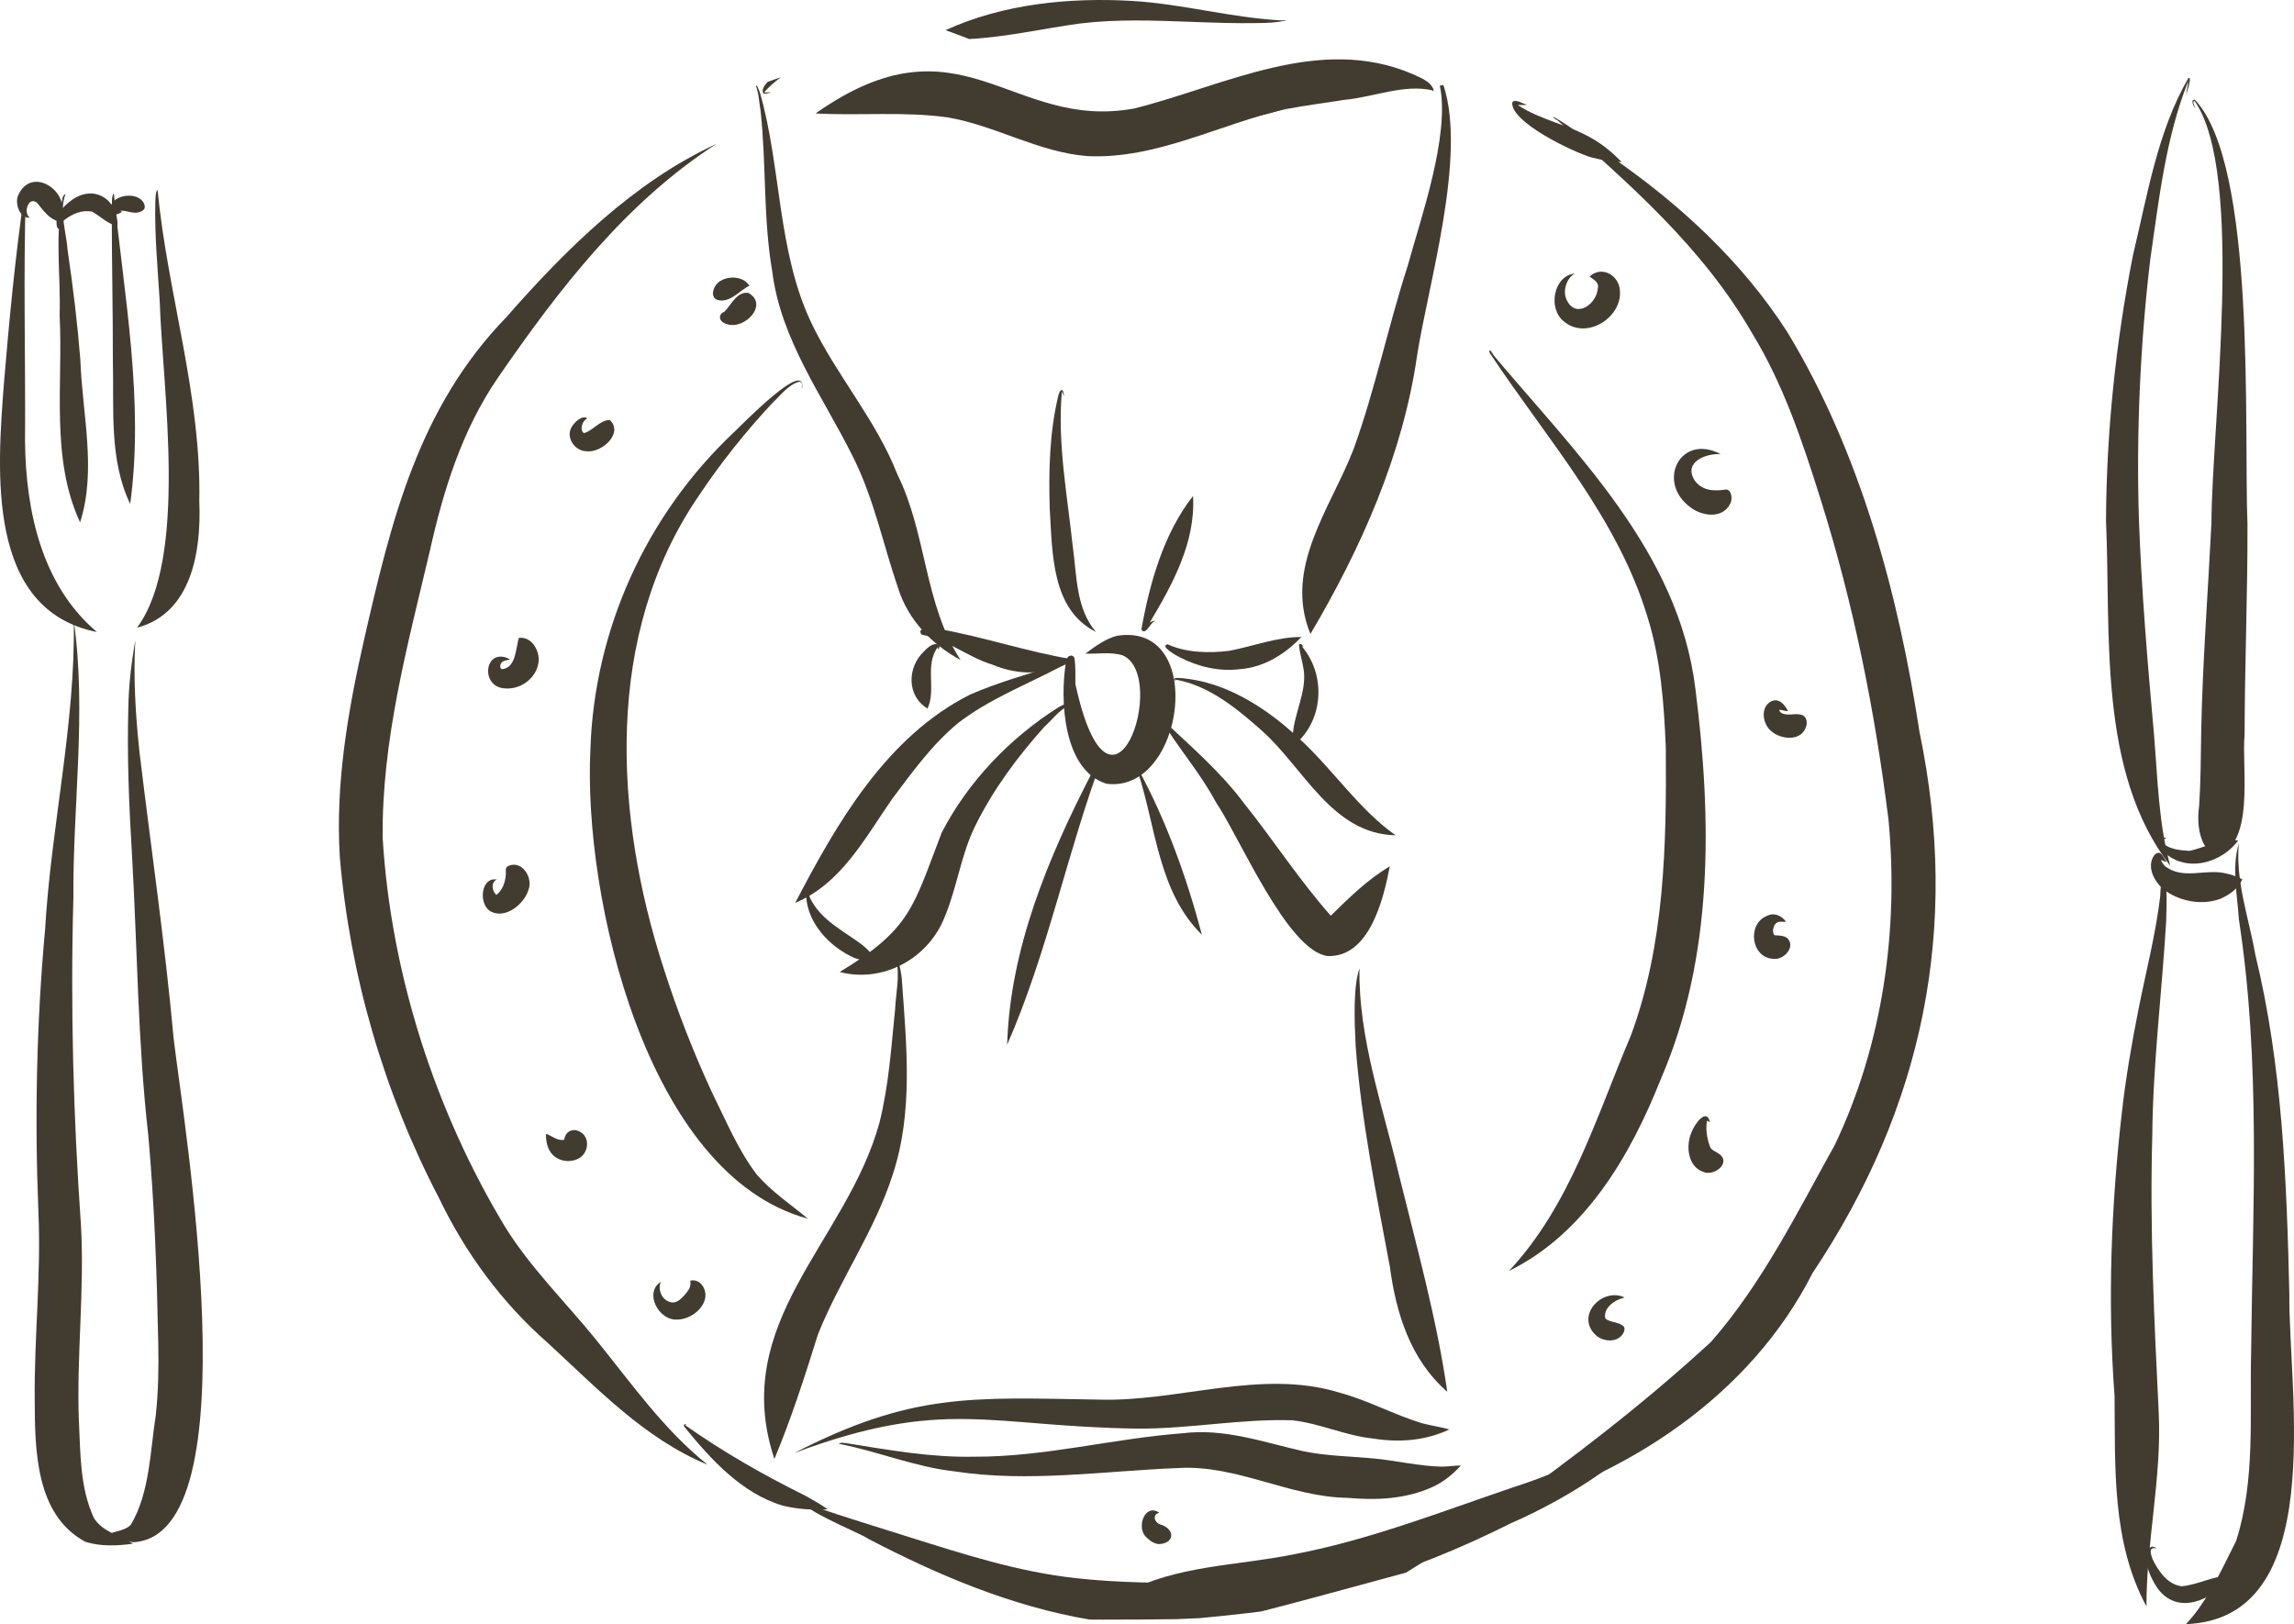 <?xml version="1.0" encoding="UTF-8"?>
<svg id="Layer_2" data-name="Layer 2" xmlns="http://www.w3.org/2000/svg" viewBox="0 0 171.666 121.551">
  <g id="Layer_1-2" data-name="Layer 1">
    <g>
      <path d="m7.253,47.299C-1.06,45.649-.202,35.237.292,28.718c.389-4.676.834-9.361,1.499-13.997.004-.048.079-.604.182-.501.006.009-.006.02-.014.014,0-0-0-.001-0-.001-.005.002-.011.004-.016.005-.213,6.236-.025,12.546-.07,18.807.054,5.206,1.263,10.778,5.38,14.253Z" fill="#423b30" stroke-width="0"/>
      <path d="m10.257,46.974c3.847-5.21,1.903-17.889,1.698-24.385-.154-2.5-.394-4.997-.331-7.502.003-.06.014-.977.208-.843.013.017-.015.021-.023.009,0,.003.003.003.003.003-.004,0-.009,0-.015 0.0.732,7.682,3.283,15.334,3.118,23.285.153,3.67-.551,8.352-4.658,9.434Z" fill="#423b30" stroke-width="0"/>
      <path d="m5.992,39.089c-2.227-4.809-1.263-10.347-1.53-15.492.094-2.913-.367-5.899.217-8.77.017-.112.163-.377.251-.248-.01.028-.022-.016-.042-.016-.47,1.285.086,2.858.179,4.219.403,2.703.728,5.414.946,8.138.135,4.027,1.237,8.263-.02,12.17Z" fill="#423b30" stroke-width="0"/>
      <path d="m9.742,37.713c-1.588-3.299-1.204-7.115-1.296-10.677.007-3.807-.084-7.613-.083-11.417.047-.344-.059-.923.165-1.157.045.034.036.102-.005.028.758,7.656,2.278,15.528,1.219,23.222Z" fill="#423b30" stroke-width="0"/>
      <path d="m6.376,115.381c-3.713-2.002-3.76-6.848-3.778-10.56-.051-4.695.489-9.384.277-14.082-.284-7.058-.147-14.126.498-21.162.446-7.711,2.283-15.433,2.148-23.117.967,6.832-.077,13.813-.029,20.695-.228,8.254-.007,16.314.564,24.502.282,4.795-.338,9.896-.154,14.634.121,2.457.069,5.09,1.145,7.354.674,1.004,1.914,1.293,2.91,1.881-1.137.168-2.438.226-3.582-.145Z" fill="#423b30" stroke-width="0"/>
      <path d="m9.984,115.419c-.599-.031-1.231-.345-1.687-.678.478-.159,1.153-.254,1.49-.627,1.432-2.374,1.465-5.67,1.869-8.189.192-1.765.223-3.54.188-5.314-.107-5.359-.277-10.352-.746-15.626-.8-7.056-.819-14.159-1.234-21.242-.215-3.567-.356-7.136-.262-10.711.026-1.71.225-3.422.524-5.106-.158,2.726.016,5.604.313,8.374.86,7.146,1.903,14.263,2.556,21.433.746,6.334,5.949,37.18-3.012,37.686Z" fill="#423b30" stroke-width="0"/>
      <path d="m4.412,16.586c-.707-.194-1.152-.789-1.576-1.339-.192-.223-.51-.29-.676-.002-.213.292-.233.739.015,1.008.015.013.056.02.037.04-.733.049-1.093-1.034-.875-1.619,1.026-2.479,4.298-.136,3.078,1.913-.001-0-.002-0-.003-.001Z" fill="#423b30" stroke-width="0"/>
      <path d="m4.256,16.936c-.171-.826.499-1.533,1.123-1.969,1.683-1.2,3.467-.038,3.414,1.952-.719-.146-1.263-.72-1.886-1.071-.773-.172-1.503.165-2.09.617-.222.167-.476.612-.069.705-.138.093-.461-.01-.49-.234Z" fill="#423b30" stroke-width="0"/>
      <path d="m8.284,15.815c-.211-1.069,1.48-1.467,2.191-.937.3.194.57.728.125.923-.582.307-1.064-.089-1.63-.024.05.027.137.026.16.069-.259.185-.672.374-.846-.031Z" fill="#423b30" stroke-width="0"/>
      <path d="m162.407,64.798c-5.453-7.052-4.431-17.36-4.809-25.827.033-6.666.731-13.329,2.017-19.869,1.074-4.462,1.832-9.26,4.143-13.255.04-.043.105-.009.114.043.015.403-.186.798-.268,1.191-.006-.274.128-.692.15-1.013-1.685,4.218-2.191,8.839-2.839,13.311-.766,6.384-1.053,13.103-.855,19.467.194,5.392.65,10.775,1.131,16.147.273,3.273.341,6.656,1.216,9.805Z" fill="#423b30" stroke-width="0"/>
      <path d="m165.695,64.062c-1.161-.823-1.311-2.463-1.126-3.775.117-1.804.123-3.613.151-5.422.097-5.235.506-10.46.767-15.689.019-7.337,2.527-26.217-1.261-31.62-.026.007-.05.015-.074.022-.075.153.115.402.084.514-.06-.134-.356-.641.006-.633,4.63,4.867,3.663,24.602,3.943,31.819.014,5.236-.207,10.473-.216,15.709-.24,2.455.852,8.492-2.274,9.075Z" fill="#423b30" stroke-width="0"/>
      <path d="m163.112,64.472c-.545-.119-2.167-1.172-1.473-1.772.135-.063.414-.016.496.054-.133.031-.275.018-.384.102-.007.017-.014.033-.021.05.389.669,1.433.727,2.098.774,1.242-.249,2.375-.985,3.661-.778-.952,1.3-2.804,2.095-4.377,1.57Z" fill="#423b30" stroke-width="0"/>
      <path d="m160.625,120.222c-2.612-4.829-2.33-10.424-2.387-15.738-.528-7.074-.262-14.17.546-21.213.288-2.587.732-5.143,1.237-7.696.56-2.828,1.293-5.639,1.633-8.494.017-.974.338-2.179-.243-2.997-.006.001-.012.002-.016.002l-.003.003c-0.0.002-.001.003-.003.003h.003c-.003.011-.016.019-.02.003-.009-.126.207.088.228.109.673,1.437.529,3.151.502,4.704-.316,5.357-.994,10.692-1.04,16.065-.201,7.039.148,13.844.484,20.812.224,4.833-.936,9.651-.92,14.438Z" fill="#423b30" stroke-width="0"/>
      <path d="m163.582,121.551c1.579-1.668,2.712-4.148,3.753-6.228,1.452-4.528,1.004-9.406,1.122-14.1.115-10.828.741-21.675-.917-32.429-.119-1.849-.548-3.908-0-5.665-.266,2.812.749,5.565,1.231,8.314,2.025,8.32,2.352,16.936,2.547,25.441-.073,7.242,2.982,24.261-7.735,24.665Z" fill="#423b30" stroke-width="0"/>
      <path d="m161.731,119.198c-.619-.611-1.749-2.891-.724-3.448.121-.014.61.149.18.111-.423.003-.183.597-.105.821.431.904,1.134,1.913,2.182,2.034,1.259-.12,2.448-.81,3.71-.831-1.085,1.622-3.627,2.998-5.243,1.314Z" fill="#423b30" stroke-width="0"/>
      <path d="m162.159,66.743c-.842-.528-1.614-1.829-.946-2.744.489-.49.656.166.912.493-.111.021-.284-.095-.405-.141.022.188.228.399.329.5,1.294.962,2.871.219,4.314.473.498.089,1.002.25,1.436.487-.316.698-.935,1.134-1.616,1.445-1.308.493-2.867.25-4.023-.513Z" fill="#423b30" stroke-width="0"/>
      <path d="m59.51,67.566c3.126-6,6.828-12.424,13.073-15.58,2.13-.93,4.387-1.552,6.602-2.245.351-.093.83-.289,1.148-.211-.332.052-.645.232-.957.362-2.579,1.355-5.349,2.426-7.672,4.214-1.951,1.613-3.435,3.675-4.944,5.688-2.017,2.907-3.833,6.37-7.251,7.772Z" fill="#423b30" stroke-width="0"/>
      <path d="m62.833,72.743c5.405-3.247,5.525-4.973,7.639-10.432,1.969-3.816,5.115-7.091,8.739-9.38.355-.213,1.48-.731,1.405.037-.058-.033.031-.197-.162-.267-.99.097-1.61,1.088-2.314,1.706-2.004,2.232-3.829,4.7-5.163,7.408-1.076,2.173-1.358,4.632-2.302,6.855-1.231,3.082-4.597,4.918-7.842,4.072Z" fill="#423b30" stroke-width="0"/>
      <path d="m63.919,71.684c-1.794-.794-3.476-2.555-3.59-4.59-.003-.108.046-.567.256-.57.019.002.002.024-.006.02-.001.001-.001.002-.002.002-.004.005-.009.011-.016.016 0-0.0 0-.001 0-.001-0.0 0-0.0.001-.001.001-.114.195.004.474.069.663.825,1.686,2.558,2.461,3.963,3.542.42.365.855.815,1.117,1.279-.618-.028-1.214-.142-1.792-.362Z" fill="#423b30" stroke-width="0"/>
      <path d="m104.438,62.514c-4.766-.104-6.863-5.03-10.009-7.829-1.879-1.673-4.01-3.423-6.537-3.836-.001.002-.003.004-.004.006.014.028.144.066.106.09-.058-.031-.15-.026-.165-.091.057-.157.35-.114.464-.111,3.408.243,6.467,2.232,8.91,4.511,2.526,2.298,4.46,5.303,7.235,7.26Z" fill="#423b30" stroke-width="0"/>
      <path d="m99.357,71.551c-3.02-.383-6.595-8.898-8.371-11.52-1.176-2.202-2.874-4.128-4.134-6.235-.034-.121.292-.074.251-.04-.049-.001-.097.003-.146.012-.01.011-.02.021-.029.033,2.126,2,4.397,3.946,6.167,6.318,2.204,2.753,4.154,5.779,6.491,8.412,1.359-1.34,2.785-2.732,4.416-3.693-.473,2.451-1.515,6.81-4.645,6.713Z" fill="#423b30" stroke-width="0"/>
      <path d="m82.795,58.653c-3.248-1.017-3.493-6.293-3.026-9.112.03-.203.13-.472.376-.476.111-.011.225.066.251.177.111.63.069,1.324.077,1.945,2.693,12.361,7.036-.554,3.556-2.134-.897-.291-1.936-.097-2.807-.136.721-.531,1.488-1.109,2.368-1.336,6.765-1.068,5.04,11.851-.795,11.073Z" fill="#423b30" stroke-width="0"/>
      <path d="m74.236,49.731c-1.832-.558-3.387-1.906-5.263-2.231-.5-.613.973-.483,1.279-.428,3.341.584,6.621,1.712,9.904,2.251-1.745,1.301-3.989,1.223-5.921.408Z" fill="#423b30" stroke-width="0"/>
      <path d="m88.314,49.206c-.217-.093-1.593-.871-.937-.986,1.407.644,3.138.671,4.63.484,1.778-.34,3.57-1.043,5.377-1.032-1.22,1.291-2.819,2.284-4.622,2.411-1.531.188-3.081-.179-4.448-.878Z" fill="#423b30" stroke-width="0"/>
      <path d="m69.409,53.024c-1.582-.943-1.524-3.115-.245-4.291.224-.254.755-.723,1.1-.45.1.077,0,.234-.034.313-.05-.002-.028-.117-.065-.148-.001-0-.002-0-.003-0-.983,1.36-.085,3.149-.752,4.576Z" fill="#423b30" stroke-width="0"/>
      <path d="m96.76,55.821c-.213-1.799.819-3.382.838-5.14.009-.828-.337-1.61-.385-2.426,0-.046.04-.074.083-.068.12.014.174.128.245.217.006.009-.003.017-.011.014-.043-.021-.086-.043-.129-.064,1.886,2.175,1.641,5.704-.64,7.466Z" fill="#423b30" stroke-width="0"/>
      <path d="m71.882,49.395c-2.148-1.163-3.906-2.98-4.662-5.34-1.128-3.282-1.812-6.716-3.379-9.845-2.257-4.542-5.417-8.753-6.058-13.931-.678-3.963-.433-8.004-.866-11.99-.116-.598-.118-1.281-.351-1.849.026-.009.053-.019.079-.028.128.263.23.542.232.55,1.61,5.653,1.279,11.839,3.852,17.233,1.878,3.915,4.83,7.229,6.422,11.303,2.203,4.439,2.003,9.739,4.733,13.896h-.003Z" fill="#423b30" stroke-width="0"/>
      <path d="m57.103,6.974c-.105-.295.107-.592.342-.848.187-.066.374-.132.561-.198-.066.023-.134.046-.199.066.213-.072.426-.144.64-.215-.453.319-.874.688-1.253,1.113.06.048.165.037.265.026.085-.011.168-.02.211.011-.135.03-.266.08-.396.08-.057,0-.114-.01-.171-.035Z" fill="#423b30" stroke-width="0"/>
      <path d="m79.567,9.801c-2.852-.183-5.003-2.069-7.368-3.488.697.253,1.407.466,2.128.653.729.191,1.465.368,2.191.57.724.202,1.442.427,2.168.61.946.236,1.932.311,2.915.311.536,0,1.069-.023,1.596-.054,1.55-.091,3.086-.313,4.619-.561,1.633-.265,3.248-.621,4.887-.852.849-.12,1.698-.217,2.544-.345.821-.123,1.638-.242,2.465-.328,1.465-.085,2.921-.048,4.385.023.846.043,1.704.111,2.502-.242.128-.057.256-.119.381-.187.448.085.897.169,1.343.261-2.465.254-4.975.242-7.36.974-1.712.547-3.354,1.311-5.146,1.579-1.237.188-2.476.117-3.718.043-.955-.054-1.909-.111-2.858-.046-2.385.151-4.687,1.1-7.084,1.1-.197,0-.393-.006-.59-.02Z" fill="#423b30" stroke-width="0"/>
      <path d="m101.302,33.587c1.616-4.485,2.576-9.166,4.043-13.7.906-3.345,3.19-9.751,2.401-13.482.058-.004.117-.01.178-.019.031-.004.061-.01.091-.016,1.772,5.324-1.169,15.024-1.972,20.255-1.077,7.434-4.203,14.429-7.981,20.823-2.037-4.978,1.524-9.4,3.24-13.862Z" fill="#423b30" stroke-width="0"/>
      <path d="m57.944,109.178c-3.388-10.267,5.419-16.215,7.865-25.149.707-2.791.883-5.674,1.176-8.502.054-1.208.368-2.492.087-3.662-.012.002-.023.004-.034.007-.041.054-.054.119-.076.184-.003.011-.02.006-.017-.003.249-.969.572,1.167.55,1.382.348,4.815.854,9.832-.698,14.495-1.349,4.204-3.951,7.845-5.585,11.929-1.013,3.229-1.985,6.278-3.26,9.325-.003 0-.007-.002-.008-.006Z" fill="#423b30" stroke-width="0"/>
      <path d="m108.305,104.162c-2.757-2.403-3.829-5.859-4.3-9.371-1.016-5.45-2.129-10.901-2.553-16.438-.095-1.829-.204-4.494.279-5.878-.08,5.229,1.739,10.293,2.929,15.338,1.329,5.402,2.86,10.88,3.644,16.35Z" fill="#423b30" stroke-width="0"/>
      <path d="m59.444,108.738c8.795-4.506,13.17-4.154,22.726-3.993,6.03.196,12.154-2.332,18.066-.521,2.121.569,4.09,1.658,6.18,2.291.671.173,1.413.286,2.046.461-1.793.854-3.782.996-5.722.681-2.068-.21-3.974-1.139-6.036-1.364-3.87-.124-7.714.651-11.587.623-11.137-.15-14.438-2.361-25.673,1.821Z" fill="#423b30" stroke-width="0"/>
      <path d="m100.871,112.099c-4.367-.053-8.289-2.486-12.668-2.233-5.574.216-11.231,1.103-16.778.25-2.944-.327-5.752-1.498-8.604-2.052-.002.012-.016.041-.024.017-.017-.177.544-.071.578-.068,3.157.51,6.327,1.075,9.537,1.006,5.254.022,10.38-1.364,15.597-1.755,3.098-.388,6.041.67,9.013,1.345,1.728.355,3.545.382,5.137.53,1.758.147,3.481.595,5.247.624.468-.002.975-.092,1.414-.082-.608.66-1.289,1.227-2.114,1.601-1.978.905-4.201,1.012-6.337.818Z" fill="#423b30" stroke-width="0"/>
      <path d="m60.453,91.207c-12.09-3.264-16.825-24.117-16.272-35.118.287-8.99,4.188-17.552,10.722-23.721.565-.529,5.506-5.629,5.112-3.271-.042-.03.036-.344-.029-.442-.023-.021-.045-.041-.066-.062-.028-.012-.056-.021-.085-.033-.847.217-1.428,1.043-2.037,1.602-2.019,2.162-3.873,4.489-5.513,6.952-7.108,10.386-6.334,23.899-2.606,35.407,1.01,3.152,2.209,6.233,3.602,9.235,1.052,2.123,1.938,4.291,3.357,6.157,1.095,1.27,2.572,2.254,3.816,3.293Z" fill="#423b30" stroke-width="0"/>
      <path d="m112.915,95.123c4.606-4.93,6.518-11.492,9.106-17.568,2.562-6.882,2.687-14.321,2.637-21.58-.133-3.283-.376-6.596-1.357-9.753-2.222-7.418-7.486-13.303-11.703-19.63-.063-.09-.192-.238-.125-.362.009-.02.034-.026.048-.009.091.1.168.199.245.311.009.009-.006.02-.014.011-.071-.083-.142-.168-.226-.239,6.294,7.521,14.093,14.952,15.342,25.23,1.24,9.735,1.385,20.083-2.593,29.24-2.273,5.732-5.671,11.551-11.36,14.347Z" fill="#423b30" stroke-width="0"/>
      <path d="m82.012,47.291c-3.347-1.661-3.255-5.95-3.456-9.184-.089-2.854-.023-5.769.653-8.551.108-.276.048-.197.211-.362.163-.047.171.319.214.433-.072-.017-.092-.24-.172-.308-.34,3.844.404,7.729.813,11.557.313,2.214.229,4.662,1.738,6.414Z" fill="#423b30" stroke-width="0"/>
      <path d="m85.413,47.109c.621-3.467,1.664-7.189,3.864-9.987.203,3.449-1.517,6.585-3.232,9.458.077-.058.557-.198.32-.062-.291.114-.658,1.092-.952.591Z" fill="#423b30" stroke-width="0"/>
      <path d="m75.368,78.182c.215-7.195,3.074-13.998,6.326-20.316.287-.459.505-1.047.875-1.436.084-.016.032.082.017.125-.033.014-.005-.052-.008-.063-2.675,7.074-4.162,14.775-7.21,21.69Z" fill="#423b30" stroke-width="0"/>
      <path d="m89.942,69.957c-3.275-3.213-3.431-8.056-4.792-12.195-.084-.193-.077-.39.153-.185-.008.041-.095-.027-.135-.035,2.11,3.855,3.658,8.206,4.774,12.416Z" fill="#423b30" stroke-width="0"/>
      <path d="m52.954,109.621c-4.721-1.947-8.254-5.712-11.947-9.104-3.454-3.03-6.174-6.729-8.161-10.867-4.121-7.895-6.66-16.645-7.417-25.516-.337-5.477.603-10.924,1.812-16.244,2.044-8.944,4.059-17.354,10.656-24.16,4.462-5.085,9.552-10.129,15.706-12.953-6.761,4.352-11.812,10.908-16.327,17.47-2.687,3.898-4.1,8.446-5.118,13.02-1.665,7.056-3.603,14.146-3.521,21.452.616,10.176,3.932,20.44,9.169,29.115,1.908,3.06,4.495,5.598,6.762,8.383,2.688,3.325,5.101,6.775,8.386,9.406Z" fill="#423b30" stroke-width="0"/>
      <path d="m112.069,113.136c5.567-3.961,10.97-8.104,15.976-12.716,3.827-4.367,6.446-9.683,9.256-14.732,3.59-7.528,4.8-16.076,4.02-24.348-1.026-8.214-2.618-16.158-5.099-24.035-1.343-4.265-2.769-8.556-5.12-12.387-3.684-6.411-9.237-11.217-14.7-16.043.033.035.065.071.098.105.009.006-.003.02-.011.011-.085-.068-.228-.142-.256-.257,1.437.777,2.89,2.043,4.331,2.992,5.147,3.555,9.81,7.857,13.202,13.152,5.447,8.991,8.293,19.574,9.876,29.902,3.051,14.666.287,28.081-8.007,40.5-4.646,9.173-13.869,15.183-23.564,17.854Z" fill="#423b30" stroke-width="0"/>
      <path d="m59.835,111.909l.003-.003c-0.0.001-.001.002-.001.003h-.002Z" fill="#423b30" stroke-width="0"/>
      <path d="m59.837,111.909h.001c-.001.001-.001.002-.002.003 0-.001 0-.002.001-.003Z" fill="#423b30" stroke-width="0"/>
      <path d="m81.547,121.209c-5.805-.978-11.337-3.311-16.569-6.043-.783-.538-5.683-2.39-5.142-3.254-.14.472.71.639,1.079.835,2.359.821,4.758,1.533,7.141,2.294,4.046,1.271,8.121,2.584,12.352,3.055,3.345.382,6.639.376,9.964.368,1.051,0,2.106-.003,3.166.009,5.106.074,9.092-3.647,13.888-4.841,2.738-.749,5.65-1.214,8.417-1.587-3.063,1.741-6.297,3.143-9.366,4.861-.437.279-.859.542-1.267.792-2.277.614-4.553,1.234-6.831,1.849-1.331.356-2.661.712-3.998,1.054-.359.046-.715.091-1.074.131-1.165.134-2.334.254-3.499.365-.581.028-1.165.054-1.747.08-.875.011-1.75.02-2.624.026-.947.006-1.894.009-2.842.009-.349-0-.699-0-1.048-.001Z" fill="#423b30" stroke-width="0"/>
      <path d="m117.045,24.068c-1.247-.964-.791-3.433.803-3.599-.617.344-.913,1.275-.635,1.918.653,1.532,2.312.398,2.359-.862 0.0 0.0.011-.01.011-.01.063-.424-.377-.608-.627-.821.883-.826,2.163-.127,2.26.994.233,2.06-2.496,3.786-4.171,2.379Z" fill="#423b30" stroke-width="0"/>
      <path d="m126.518,37.98c-2.615-1.888-.784-5.592,2.242-3.995-1.076-.06-2.786.565-1.969,1.932.534.791,1.399.855,2.256.734.501-.145.635.659.451,1.001-.556,1.206-2.109.992-2.98.328Z" fill="#423b30" stroke-width="0"/>
      <path d="m132.53,54.702c-.636-.53-.82-1.789.017-2.214.578-.281,1.022.261,1.254.735-.192.007-.446-.099-.664-.101.028.14.179.27.301.305-.013-.005-.026-.01-.04-.015-.012-.007-.025-.014-.036-.021.481.205,1.041-.059,1.533.134.288.131.353.519.279.795-.331,1.212-1.911,1.044-2.644.382Z" fill="#423b30" stroke-width="0"/>
      <path d="m132.726,71.759c-1.692-.051-2.017-2.616-.496-3.217.529-.266,1.087-.027,1.416.433-.202.046-.46-.051-.658.064-.227.135-.322.454-.305.669.013.098.028.233.121.288.285.011.703.025.942.21.656.647-.252,1.649-1.02,1.553Z" fill="#423b30" stroke-width="0"/>
      <path d="m127.44,87.698c-1.154-.413-1.297-1.967-.858-2.961.167-.504,1.111-1.9,1.373-.772-.055.018-.146-.074-.216-.094-.115.669.001,1.372.247,1.996.127.237.428.317.633.474.994.668-.363,1.738-1.18,1.356Z" fill="#423b30" stroke-width="0"/>
      <path d="m119.355,99.861c-1.449-1.467.593-3.541,2.22-2.758-.621.162-1.269.521-1.445,1.16.006-.024.012-.049.017-.071-.03.105-.05.227-.041.332l-.013-.016c.01.036.023.073.034.109.006.013.012.025-.008.013.025.033.049.063.034.071.393.284.967.22,1.339.558.111.117.08.299.023.436-.384.839-1.591.764-2.16.165Z" fill="#423b30" stroke-width="0"/>
      <path d="m86.748,115.561c-.362-.014-.681-.239-.929-.482-.826-.663-.193-2.603.92-1.881-.053.069-.194.072-.253.157-.21.282.051.648.342.735,1.093.316,1.115,1.401-.081,1.47Z" fill="#423b30" stroke-width="0"/>
      <path d="m50.692,98.756c-1.419.098-2.514-2.037-1.234-2.826-.184.346-.076.878.171,1.18.166.177.359.31.556.348.399.094.726-.19.978-.464.336-.383.575-.66.492-1.152.773-.173,1.272.682,1.103,1.365-.209.873-1.189,1.533-2.066,1.55Z" fill="#423b30" stroke-width="0"/>
      <path d="m41.125,86.108c-.21-.38-.268-.777-.27-1.199.003-.03.034-.055.067-.04.411.176.836.538,1.301.43-.018.003-.037.006-.055.009.019-.005.038-.01.057-.015.074-.608.632-.899,1.165-.598.801.413.661,1.596-.074,1.997-.743.404-1.764.189-2.191-.584Z" fill="#423b30" stroke-width="0"/>
      <path d="m36.735,68.221c-.944-.501-.778-2.619.453-2.393-.413.146-.382.722-.171,1.0.038.051.079.099.124.143.002.001.003.003.005.004.486-.382.672-.979.712-1.575.001-.175-.057-.436.11-.55,1.047-.584,1.979.85,1.564,1.787-.332,1.04-1.697,2.15-2.798,1.584Z" fill="#423b30" stroke-width="0"/>
      <path d="m37.832,51.523c-1.977-.056-1.578-3.188.328-2.185-.183.093-.492.068-.645.272-.105.119-.127.418.046.472,1.061-.09,1.031-1.567,1.263-2.34.921-.131,1.55.902,1.485,1.721-.086,1.218-1.284,2.143-2.476,2.06Z" fill="#423b30" stroke-width="0"/>
      <path d="m43.907,33.771c-.85.008-1.554-.954-1.168-1.741.18-.366.796-1.011,1.222-.718-.345.111-.641.855-.264,1.102.618-.149,1.273-1.023,1.942-.977,1.037.989-.614,2.474-1.732,2.334Z" fill="#423b30" stroke-width="0"/>
      <path d="m54.398,24.257c-.259-.066-.561-.265-.519-.57.025-.175.164-.304.316-.344.52-.512.937-1.534,1.798-1.426,1.573.864-.285,2.798-1.596,2.339Z" fill="#423b30" stroke-width="0"/>
      <path d="m53.683,22.446c-.553-.202-.313-.952.014-1.257.63-.587,1.907-.577,2.382.197-.767.368-1.454,1.323-2.396,1.06Z" fill="#423b30" stroke-width="0"/>
      <path d="m119.071,11.773c-1.303-.374-6.095-2.647-5.901-4.126.27-.281.765.142,1.097.18-.171.062-.47.015-.686.035,1.721,1.134,3.755,1.459,5.522,2.479.835.467,1.584,1.1,2.251,1.781-.736.004-1.544-.16-2.282-.348Z" fill="#423b30" stroke-width="0"/>
      <path d="m58.56,112.675c-3.051-.907-5.397-3.485-7.34-5.884-.111-.2.001-.236.162-.165.011.035-.087.013-.117.023l.003-.003c-.004.002-.007.003-.011.005,2.873,2.026,5.942,3.775,9.064,5.315.532.317,1.147.636,1.616.989-1.126.063-2.286-.006-3.377-.279Z" fill="#423b30" stroke-width="0"/>
      <path d="m70.759,2.259C75.052.288,80.014-.201,84.71.068c3.753.219,7.431,1.262,11.172,1.459.048.006.108-.003.162-.011.08-.011.157-.023.197.009-.678.174-1.396.191-2.094.202-1.67.031-3.357-.031-5.043-.094-2.792-.103-5.585-.205-8.283.125-2.765.377-5.511,1.019-8.294,1.163-.587-.227-1.174-.457-1.769-.662Z" fill="#423b30" stroke-width="0"/>
      <path d="m89.268,120.534c-1.76-.11-3.54-.559-5.103-1.316,3.897-2.075,8.357-2.03,12.587-2.88,5.574-1.043,11.121-3.204,16.4-5.001,4.416-1.426,8.711-3.468,12.346-6.348-3.21,3.983-7.764,6.958-12.466,9.027-7.379,3.701-15.46,6.329-23.764,6.519Z" fill="#423b30" stroke-width="0"/>
      <path d="m81.353,11.681c-3.634-.285-6.847-2.279-10.417-2.892-3.271-.465-6.656-.114-9.905-.299,10.908-7.686,14.587,1.338,23.85-.372,6.769-1.696,13.831-5.566,20.822-2.578.565.266,1.39.555,1.581,1.197.003.071-.123.149-.074.066h-.003c.001-.003.003-.006.004-.009-.002-.01-.004-.021-.006-.031-2.144-.493-4.441.514-6.612.713-1.458.224-2.921.422-4.374.69-4.964,1.111-9.665,3.773-14.868,3.516Z" fill="#423b30" stroke-width="0"/>
    </g>
  </g>
</svg>
